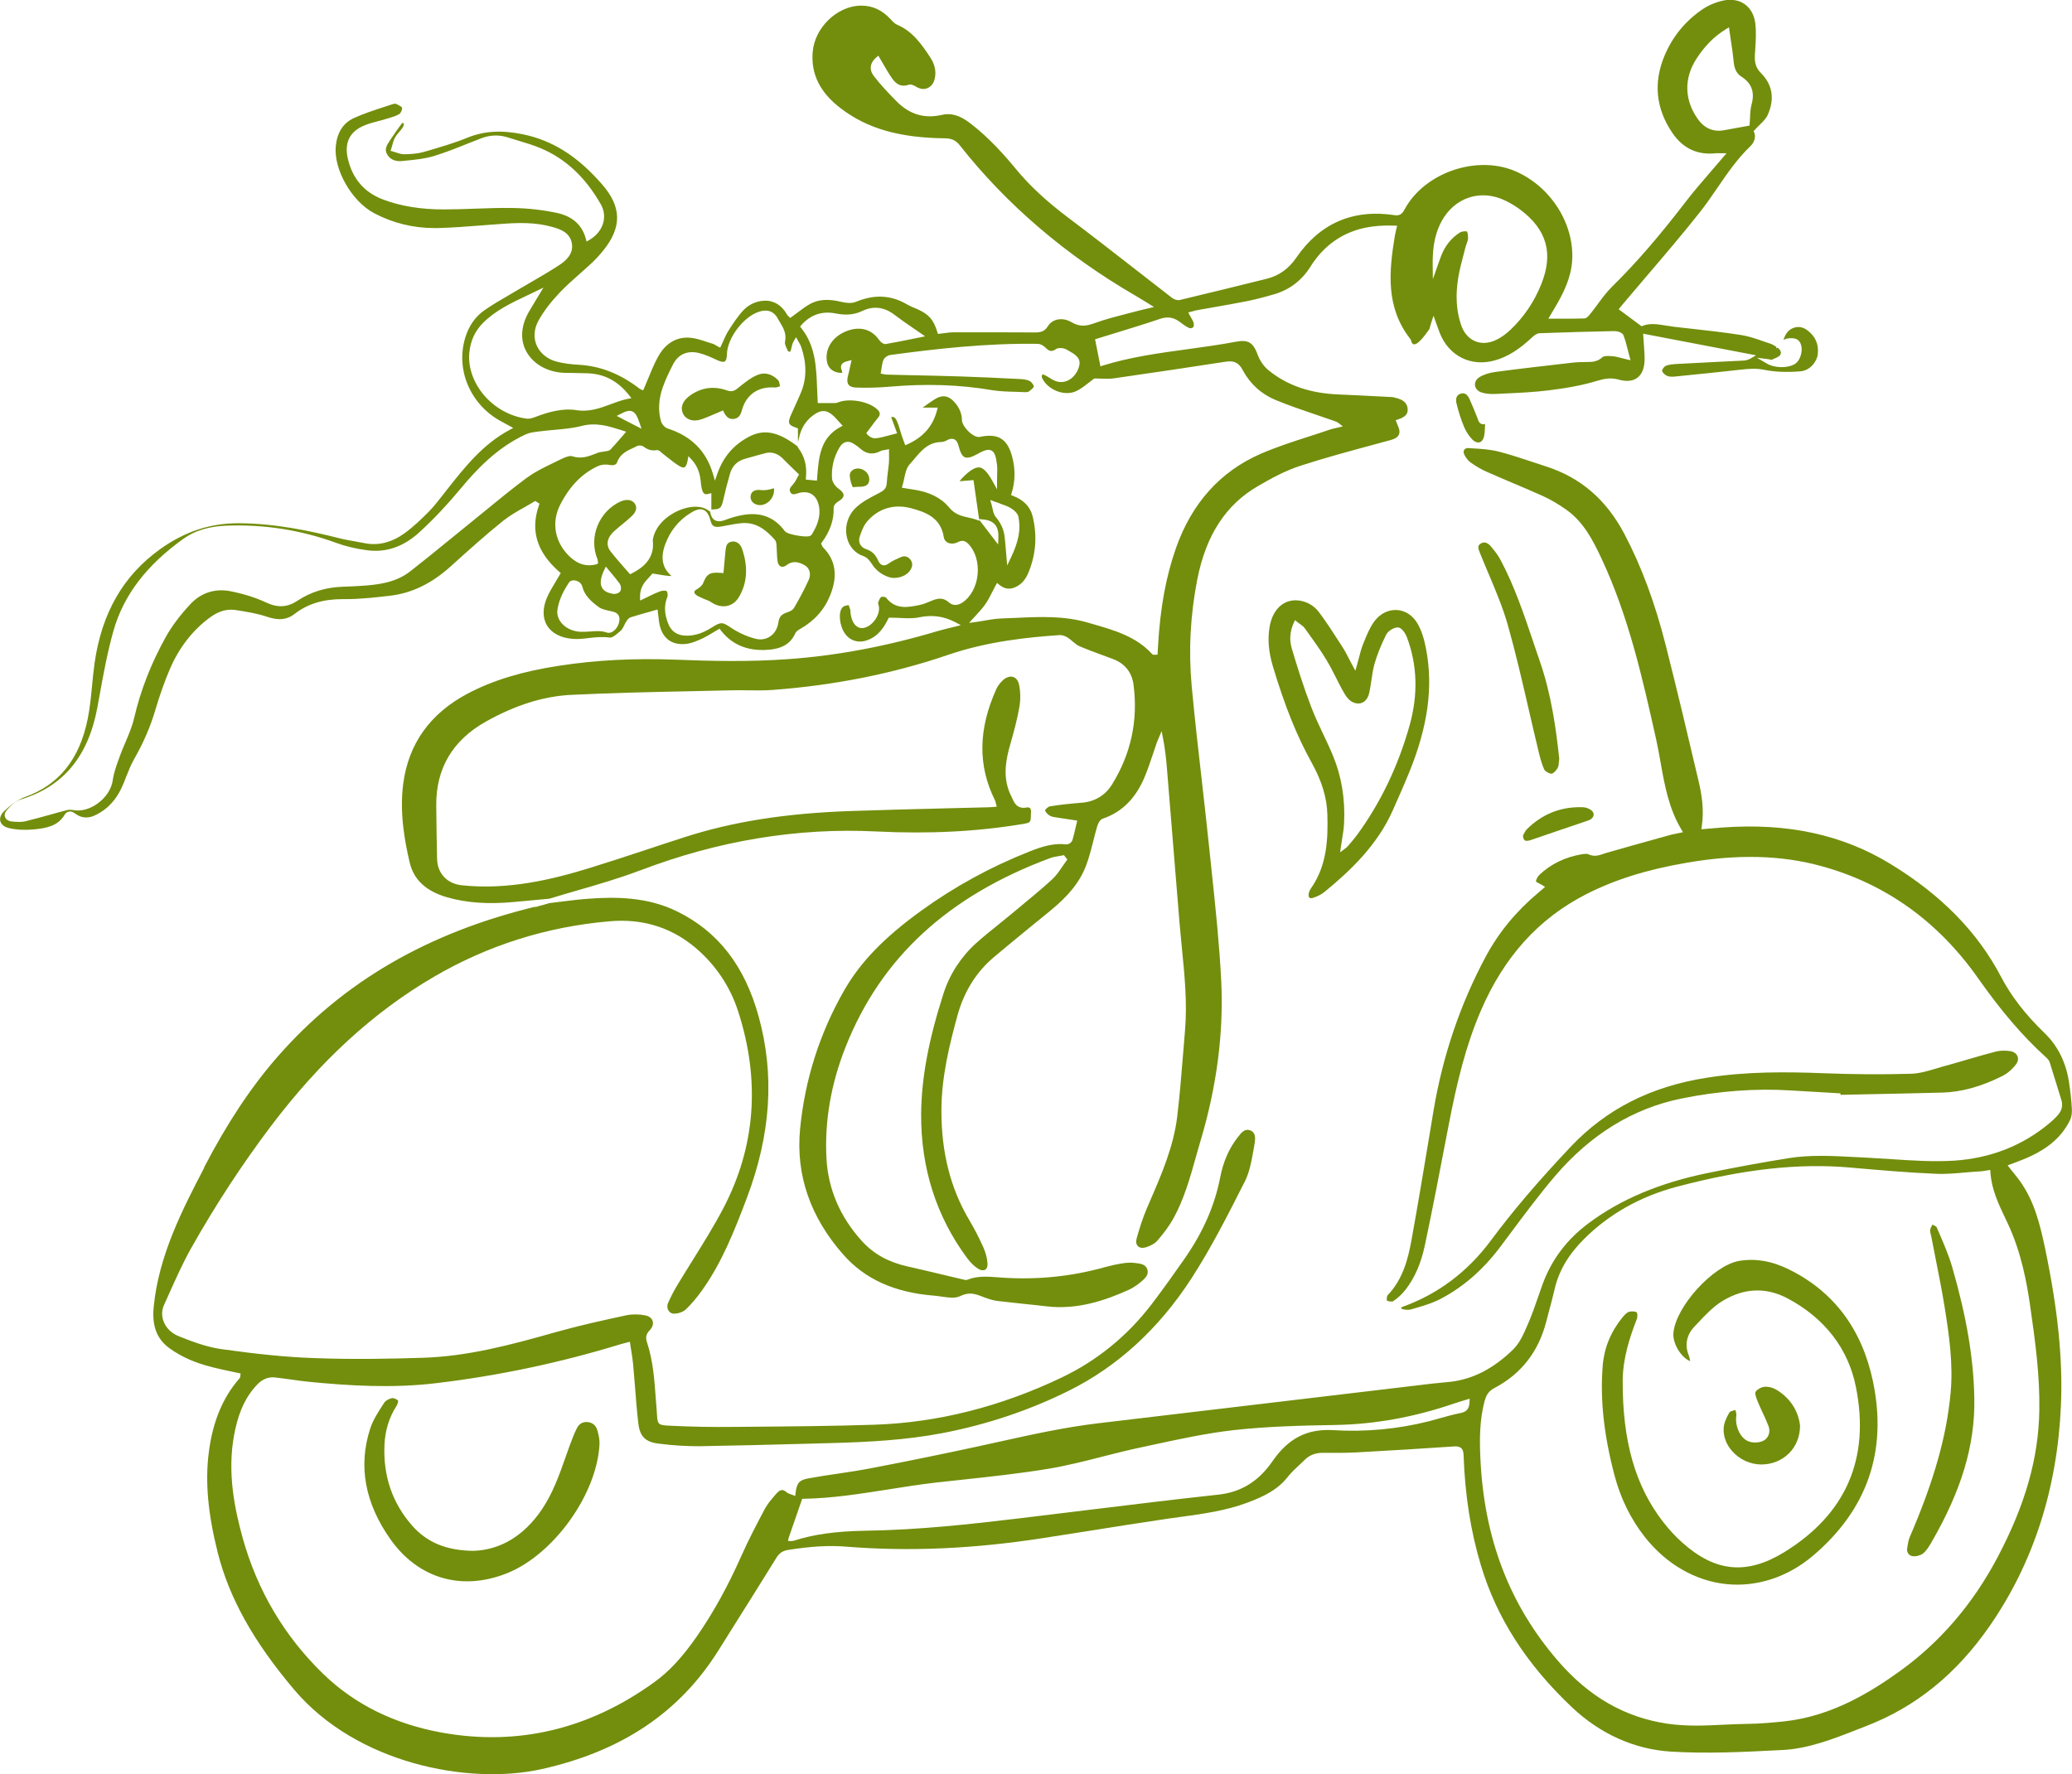 <?xml version="1.0" encoding="UTF-8"?>
<svg id="b" data-name="Layer 2" xmlns="http://www.w3.org/2000/svg" width="447.945" height="383.675" viewBox="0 0 44.794 38.368">
  <g id="c" data-name="Layer 1">
    <g>
      <path d="m13.837,18.824c1.688-.646,3.403-.928,5.102-.844,1.146.057,2.187.004,3.183-.163.159-.026.159-.041.164-.175,0-.023.001-.05.003-.079.002-.042-.006-.073-.023-.088-.02-.019-.055-.017-.08-.012-.129.025-.224-.029-.28-.152l-.029-.062c-.027-.056-.055-.113-.075-.174-.109-.323-.062-.632.043-.995.069-.241.147-.521.194-.799.027-.16.023-.331-.01-.481-.019-.084-.064-.142-.128-.161-.066-.02-.149.005-.221.072-.063.06-.111.124-.139.186-.394.872-.404,1.66-.031,2.409.009.019.013.036.017.055l.022.084-.106.008c-.022.002-.043.004-.063.004-.334.01-.668.018-1.002.025-.658.017-1.338.033-2.006.057-1.4.05-2.539.23-3.585.569-.26.083-.519.169-.777.255-.406.134-.826.272-1.242.401-.807.25-1.771.488-2.787.38-.315-.034-.524-.256-.532-.566-.008-.324-.012-.649-.016-.974l-.002-.179c-.009-.805.353-1.418,1.077-1.823.641-.358,1.246-.547,1.847-.576.836-.041,1.688-.06,2.511-.077.311-.007.623-.014.934-.021.119-.003.238-.002.357,0,.178.002.362.005.541-.008,1.334-.098,2.612-.353,3.796-.758.854-.293,1.739-.383,2.415-.428.005,0,.01,0,.014,0,.069,0,.137.039.164.057.037.024.071.053.105.082.048.041.093.079.144.101.158.068.324.129.484.188.083.03.166.061.248.092.251.096.403.287.438.554.101.774-.057,1.501-.468,2.16-.146.234-.372.369-.653.391-.208.017-.452.039-.691.079-.034.007-.095.063-.101.085.006.033.058.094.11.12.047.023.105.031.167.039.026.003.053.007.078.012.06.01.12.019.184.028l.157.024-.036.151c-.022.097-.043.186-.069.273-.015.047-.077.09-.125.09h-.008c-.264-.031-.509.04-.795.154-.834.329-1.625.762-2.35,1.287-.794.575-1.304,1.104-1.654,1.713-.531.927-.853,1.936-.955,3-.096.995.221,1.911.94,2.724.466.525,1.104.813,1.951.88.052.004.106.012.161.02.149.021.303.044.407-.009.08-.039.151-.055.216-.055.097,0,.181.033.264.065.022.009.044.017.067.025.103.038.192.062.274.071.178.021.357.04.536.059.166.017.333.034.498.054.696.087,1.32-.144,1.786-.353.088-.04.179-.099.27-.175.096-.081.173-.157.137-.269-.035-.106-.129-.124-.27-.14-.084-.009-.18-.007-.281.011-.12.019-.247.047-.377.083-.706.198-1.44.273-2.189.225-.036-.002-.071-.005-.107-.008-.221-.016-.45-.035-.662.051-.029.013-.058.005-.079,0l-.377-.089c-.286-.068-.571-.137-.858-.201-.402-.091-.719-.269-.968-.542-.475-.523-.733-1.126-.769-1.791-.043-.8.097-1.612.416-2.416.764-1.923,2.211-3.258,4.426-4.08.059-.021.12-.031.178-.04.028-.005.056-.009.083-.015l.03-.007.075.095-.023.031c-.031.041-.061.084-.09.128-.064.095-.131.193-.217.272-.221.201-.455.396-.681.582l-.208.173c-.092.077-.186.152-.279.227-.156.125-.317.255-.468.39-.329.295-.575.671-.709,1.087-.326,1.009-.48,1.839-.486,2.613-.007,1.167.327,2.216.994,3.116.077.104.162.185.246.235.053.033.107.036.143.018.037-.022.055-.071.052-.135-.007-.109-.038-.232-.088-.345-.095-.213-.199-.413-.307-.595-.404-.683-.601-1.452-.602-2.354-.002-.739.179-1.458.348-2.073.142-.516.407-.939.787-1.259.421-.354.849-.702,1.216-1.001.402-.327.641-.627.773-.97.067-.175.115-.363.161-.545.026-.104.053-.21.083-.313.007-.023.044-.14.123-.166.417-.143.715-.443.91-.918.066-.161.122-.33.177-.493.026-.078.052-.156.079-.233.01-.028.022-.056.034-.083l.07-.166.031.16c.046.232.068.459.084.65l.1,1.23c.058.707.115,1.413.173,2.119.015.178.033.354.05.532.058.584.119,1.188.067,1.79-.013.155-.025.311-.038.465-.037.459-.075.934-.131,1.398-.08.648-.34,1.248-.591,1.827l-.061.142c-.095.22-.167.456-.224.658-.02.069-.01.131.027.167.037.038.1.046.17.026.109-.033.201-.086.25-.144.156-.179.273-.343.359-.502.222-.409.35-.863.473-1.302.034-.12.067-.24.103-.359.35-1.172.5-2.329.447-3.441-.038-.778-.121-1.569-.202-2.335l-.05-.477c-.052-.504-.109-1.008-.166-1.512-.077-.673-.156-1.368-.22-2.053-.072-.771-.031-1.554.121-2.325.188-.951.616-1.609,1.307-2.01.286-.167.596-.336.919-.441.535-.173,1.086-.322,1.619-.466l.342-.093c.088-.024.146-.062.17-.114.022-.047.017-.108-.017-.183-.007-.016-.013-.031-.02-.049l-.032-.081.051-.017c.161-.053.221-.121.207-.237-.014-.117-.09-.188-.249-.227-.03-.009-.06-.017-.087-.019l-.291-.015c-.291-.015-.581-.03-.872-.042-.611-.025-1.103-.195-1.504-.52-.103-.083-.191-.208-.237-.336-.098-.268-.205-.331-.46-.286-.35.066-.708.116-1.054.163-.608.083-1.238.169-1.834.354l-.053.017-.116-.584.042-.014c.135-.042.271-.084.406-.125.315-.097.642-.196.958-.304.167-.057.304-.031.447.082.065.05.125.094.188.118.019.011.068-.004.082-.019.01-.011.018-.057.008-.092-.009-.035-.029-.069-.052-.109-.012-.02-.023-.04-.035-.062l-.029-.056.105-.028c.026-.008.049-.015.073-.019.126-.023.251-.045.377-.067.234-.041.469-.082.702-.128.18-.036.373-.085.608-.154.329-.098.591-.298.779-.598.221-.353.516-.604.876-.747.238-.094.499-.139.815-.139.039,0,.079,0,.119.002l.061.002-.027.116c-.008.033-.015.062-.02.091-.13.787-.203,1.551.326,2.234.006.007.017.021.022.04.012.047.031.077.054.084.021.004.061-.006.098-.037.081-.067.148-.159.212-.247l.02-.025c.014-.02.022-.051.033-.091.006-.024.014-.051.024-.081l.045-.138.078.218c.021.059.038.106.056.153.197.501.676.742,1.194.595.272-.077.521-.232.808-.502.038-.037.097-.082.158-.085.556-.021,1.099-.036,1.615-.046h.003c.058,0,.17.025.195.091.038.098.063.198.093.314.012.046.024.094.038.145l.021.08-.081-.019c-.046-.011-.087-.021-.125-.031-.072-.019-.129-.033-.185-.037-.07-.005-.18-.012-.214.02-.114.105-.234.105-.34.105-.128,0-.234.005-.331.017l-.017.002c-.535.061-1.087.124-1.628.196-.136.018-.259.059-.347.114-.066.043-.102.107-.094.175.008.068.059.126.136.153.083.028.188.04.312.034l.184-.009c.317-.015.645-.029.963-.069.425-.052.758-.118,1.05-.207.141-.042.281-.074.458-.026.168.048.309.035.406-.038.099-.073.153-.206.157-.384.002-.105-.006-.21-.015-.332-.004-.055-.008-.113-.012-.175l-.004-.064.063.013,2.378.455-.114.067c-.05.03-.105.046-.167.048-.177.01-.354.019-.532.026-.295.015-.59.029-.885.046-.084.005-.18.01-.256.043-.036.016-.079.079-.077.106,0,.024.046.077.096.104.036.019.095.027.165.021.508-.05.979-.099,1.437-.15.182-.02.335-.033.51.003.224.046.478.057.779.033.208-.016.358-.203.378-.368.026-.213-.049-.388-.225-.52-.104-.079-.221-.093-.333-.037-.096.047-.144.13-.185.246.038-.018.07-.031.107-.034.106-.013.181.007.222.048.052.052.075.14.063.24-.014.115-.069.219-.142.265-.158.096-.438.093-.613-.011l-.21-.123.242.03c.014.002.028.005.042.008.012.004.031.007.035.006.014-.007.031-.014.048-.021.055-.023.117-.049.138-.084.042-.068-.022-.13-.057-.157l-.035.015.01-.032c-.045-.029-.093-.058-.143-.073-.056-.019-.112-.037-.168-.057-.149-.051-.302-.104-.456-.127-.375-.058-.758-.101-1.129-.142l-.305-.034c-.059-.007-.118-.017-.176-.026-.184-.03-.358-.06-.513.003l-.026.01-.146-.108c-.105-.078-.205-.152-.308-.229l-.041-.03.031-.04c.008-.012.035-.043.061-.074.168-.199.337-.398.507-.597.387-.453.787-.921,1.162-1.396.131-.167.254-.346.373-.52.213-.31.432-.631.713-.9.103-.098.115-.222.083-.296l-.013-.029.021-.023c.039-.043.078-.082.115-.119.073-.072.136-.135.168-.207.155-.345.105-.657-.144-.905-.137-.137-.14-.28-.131-.416l.004-.065c.013-.198.027-.402.003-.597-.021-.176-.101-.322-.225-.411-.123-.089-.286-.118-.458-.083-.168.034-.338.106-.479.205-.359.25-.627.581-.797.982-.248.588-.191,1.153.168,1.679.23.336.547.484.945.437.022-.002.044,0,.069,0h.156s-.119.139-.119.139c-.02.022-.036.041-.053.062-.074.088-.149.175-.224.261-.161.187-.327.379-.479.577-.58.757-1.087,1.343-1.596,1.843-.118.115-.22.254-.319.388-.052.07-.104.141-.159.209-.035.043-.074.092-.127.094-.174.006-.344.006-.527.005h-.25s.145-.244.145-.244c.178-.301.346-.632.37-1.012.051-.802-.474-1.618-1.248-1.941-.828-.342-1.936.039-2.368.822l-.007.013c-.035.064-.082.144-.208.125-.905-.139-1.623.172-2.137.924-.162.235-.369.383-.634.45-.549.138-1.147.283-1.883.46-.056.011-.123-.015-.163-.045-.263-.203-.525-.407-.787-.612-.477-.371-.969-.755-1.46-1.124-.47-.354-.825-.684-1.119-1.038-.248-.302-.586-.688-1.003-1.006-.219-.169-.413-.227-.612-.178-.378.086-.697-.011-.978-.295-.157-.159-.336-.345-.49-.545-.105-.136-.086-.286.052-.403l.045-.038.03.051c.028.047.056.094.083.142.062.107.126.218.199.318.094.127.203.164.338.12.051-.022.119.011.164.038.083.052.172.067.247.033.075-.029.129-.096.154-.187.054-.196-.019-.364-.088-.471-.176-.266-.376-.568-.717-.711-.054-.023-.096-.069-.133-.109l-.02-.021c-.18-.191-.384-.285-.625-.285h-.023c-.506.013-.986.48-1.028,1.002-.04.479.159.878.607,1.219.572.437,1.267.637,2.252.648.146.002.236.044.32.15,1.01,1.282,2.288,2.376,3.797,3.252.06.034.119.071.187.112l.216.134-.203.048c-.038.009-.067.016-.096.023-.092.025-.184.049-.275.071-.231.06-.469.12-.694.201-.173.063-.321.101-.515-.014-.191-.113-.411-.076-.511.086-.075.121-.168.135-.272.135h-.014c-.529-.003-1.107-.004-1.771-.002-.062,0-.125.01-.188.018-.031.004-.062.009-.092.012l-.041.004-.012-.039c-.082-.268-.176-.377-.421-.492-.025-.011-.051-.021-.077-.032-.052-.022-.106-.045-.157-.075-.344-.202-.704-.223-1.102-.057-.1.042-.225.024-.313.003-.286-.069-.494-.057-.676.041-.095.052-.182.117-.274.187-.042.031-.084.063-.128.095l-.034.024-.03-.03c-.013-.012-.031-.029-.043-.051-.12-.213-.287-.275-.406-.29-.19-.018-.391.055-.529.201-.125.132-.227.291-.325.444-.042.064-.074.137-.108.213-.016.036-.032.073-.05.109l-.022.047-.046-.024c-.017-.009-.031-.018-.045-.026-.024-.015-.045-.027-.065-.033-.046-.014-.092-.028-.138-.044-.114-.038-.233-.078-.349-.088-.378-.034-.592.21-.705.419-.08.147-.143.301-.209.463-.029.07-.058.141-.088.21l-.02.045-.045-.018c-.01-.004-.024-.011-.037-.021-.417-.32-.846-.488-1.31-.514-.168-.009-.317-.028-.453-.061-.211-.049-.377-.177-.455-.352-.075-.168-.062-.36.036-.54.108-.196.261-.397.452-.6.137-.145.288-.278.434-.408.087-.077.175-.154.26-.234.093-.087.181-.183.262-.284.398-.498.39-.935-.027-1.416-.53-.612-1.076-.958-1.719-1.089-.471-.096-.841-.071-1.204.076-.286.117-.587.204-.879.289l-.06.017c-.145.041-.298.048-.416.05h-.007c-.06,0-.118-.02-.174-.038-.023-.008-.046-.016-.069-.022l-.05-.014.016-.05c.007-.022.014-.046.02-.069.015-.056.03-.113.06-.166.027-.049.062-.091.097-.131.026-.031.052-.062.074-.096.012-.019.017-.046.022-.076,0-.002,0-.005-.003-.005-.009-.003-.022-.008-.032-.011-.093.12-.178.244-.257.362-.085.127-.131.209-.075.311.083.153.237.159.323.152l.067-.007c.21-.021.427-.041.626-.102.249-.076.497-.175.736-.271.096-.037.191-.075.286-.112.192-.074.388-.081.583-.017.078.026.157.05.236.073.153.046.312.093.461.156.542.228.969.625,1.306,1.216.155.272.049.598-.251.772l-.057.033-.017-.063c-.098-.37-.389-.506-.616-.555-.306-.065-.63-.103-.963-.108-.273-.005-.557.005-.829.015-.216.008-.44.016-.661.016-.5,0-.931-.07-1.315-.215-.402-.151-.658-.447-.76-.879-.083-.355.044-.602.379-.731.089-.035.183-.06.274-.084.054-.014.107-.027.16-.044l.066-.02c.086-.025.167-.049.235-.091.032-.021.064-.096.058-.135-.005-.016-.046-.043-.122-.08-.017-.011-.055-.007-.086.004-.073.024-.146.049-.22.072-.206.067-.419.138-.617.229-.227.105-.358.308-.388.602-.051.504.343,1.196.828,1.453.405.214.844.322,1.306.322.021,0,.043,0,.065,0,.319-.008.643-.033.957-.058.139-.011.277-.021.416-.031.356-.027.736-.041,1.106.064.149.042.374.106.423.343.049.238-.127.387-.264.479-.193.127-.396.245-.592.359-.088.051-.176.103-.264.154-.071.042-.142.084-.214.126-.184.106-.374.217-.55.339-.199.138-.34.337-.418.594-.217.705.121,1.474.805,1.827.026.013.053.027.085.046l.147.08-.081.044c-.58.312-.969.807-1.346,1.284l-.11.141c-.091.116-.184.236-.29.343-.151.152-.33.327-.53.471-.275.196-.565.269-.862.208-.063-.013-.126-.023-.189-.035-.111-.02-.225-.039-.336-.067-.635-.16-1.392-.324-2.188-.328h-.018c-.606,0-1.155.183-1.679.557-.799.571-1.264,1.376-1.421,2.46-.023.163-.039.329-.055.491-.023.238-.046.485-.095.725-.177.876-.625,1.43-1.366,1.691-.161.058-.308.181-.431.293-.077.07-.11.152-.092.225.018.071.084.125.183.149.155.039.341.048.539.03.268-.026.52-.069.667-.315.023-.039.054-.062.09-.069.061-.014.114.021.15.049.152.11.303.082.404.036.285-.128.491-.354.629-.691.018-.045.036-.089.053-.134.052-.133.106-.271.178-.397.202-.354.351-.699.457-1.057.1-.337.202-.624.311-.879.199-.467.49-.844.865-1.122.189-.14.366-.191.549-.167.233.036.475.073.706.152.239.078.417.061.577-.063.285-.221.617-.323,1.043-.323.022,0,.042,0,.063,0,.332,0,.667-.039.965-.074.472-.056.902-.266,1.315-.641.393-.355.749-.675,1.127-.979.142-.113.303-.204.459-.292.07-.04.14-.079.208-.121l.026-.016.093.059-.013.037c-.189.543-.044,1.013.441,1.436l.031.027-.02.035c-.033.058-.066.113-.099.167-.068.113-.132.22-.18.332-.096.226-.095.438.002.6.1.165.295.268.55.289.115.011.234-.003.357-.018.147-.017.298-.032.454-.009.002,0,.004,0,.007,0,.056,0,.154-.086.214-.139l.015-.013c.029-.025.049-.067.071-.111.013-.027.026-.055.042-.08.026-.041.055-.082.099-.096.129-.041.26-.078.393-.115l.188-.054.015.124c.005.045.011.095.018.146.025.176.097.311.208.392.107.078.252.103.416.077.112-.02.222-.071.329-.12.07-.034.138-.075.209-.118.036-.021.071-.044.108-.064l.038-.022.026.035c.217.282.518.426.894.426.018,0,.035,0,.053,0,.356-.012.555-.12.664-.361.021-.046.069-.073.107-.095.312-.178.528-.424.651-.737.165-.417.113-.754-.159-1.027-.013-.015-.019-.029-.024-.042l-.019-.041.018-.023c.181-.247.264-.492.255-.751-.002-.071.093-.131.104-.138.05-.029.11-.076.111-.131,0-.042-.036-.092-.105-.139-.065-.044-.138-.137-.145-.221-.017-.239.038-.466.162-.675.038-.064.085-.104.141-.116.054-.015.116.003.178.046l.023.015c.033.021.067.044.097.073.141.129.284.146.447.062.025-.014.051-.018.081-.022.013-.002.027-.005.043-.008l.06-.013v.062c0,.027,0,.053.001.078,0,.055.002.106-.003.159-.005.061-.013.12-.021.181-.01.082-.021.167-.025.249-.006.126-.07.169-.153.213l-.035.019c-.172.088-.35.18-.483.308-.17.163-.244.406-.192.636.044.199.176.349.36.41.08.026.142.11.182.171.085.133.202.224.354.278.17.061.392-.011.478-.151.053-.086.051-.161-.005-.229-.055-.066-.125-.084-.208-.045l-.03.013c-.073.032-.147.065-.209.11-.041.029-.094.064-.15.047-.041-.011-.073-.045-.098-.104-.053-.124-.136-.203-.256-.241-.121-.04-.179-.148-.142-.265.037-.114.083-.244.166-.339.241-.277.573-.376.93-.286.33.086.657.204.723.629.011.068.053.103.087.12.062.029.143.026.211-.009.093-.049.159-.038.229.032.154.155.23.405.204.668-.026.26-.149.485-.329.605-.135.088-.235.046-.294-.006-.103-.092-.211-.103-.365-.036-.089.038-.18.077-.275.096-.248.05-.517.102-.717-.164-.014-.014-.081-.021-.1-.013-.017.009-.042.038-.071.126-.002.007.004.028.008.044.005.019.011.039.012.061.007.103-.042.224-.127.316-.072.079-.16.126-.24.127h-.003c-.143,0-.245-.159-.25-.39v-.005s0,0,0,0c-.006-.016-.011-.031-.017-.047s-.013-.039-.02-.055c-.062.007-.113.025-.133.049-.096.109-.067.398.057.572.102.145.28.204.456.146.176-.055.315-.178.425-.374.015-.027.029-.055.039-.073l.025-.048h.03c.072,0,.142.003.21.006.146.007.284.014.411-.013.289-.06.539-.025.792.108l.114.061-.125.032c-.045.011-.089.021-.131.032-.083.021-.163.04-.242.063-1.097.328-2.181.533-3.225.607-.841.062-1.676.043-2.451.012-.896-.033-1.713.009-2.5.13-.81.123-1.443.316-1.992.606-.811.43-1.278,1.087-1.39,1.952-.081.627.032,1.236.14,1.696.087.376.353.623.812.756.416.119.886.152,1.433.101.127-.012.254-.023.381-.035.129-.012.259-.023.388-.036l.02-.005c.194-.06.389-.116.585-.173.451-.13.917-.265,1.36-.434ZM37.279,2.815c-.042.008-.082.012-.12.012-.179,0-.327-.08-.444-.239-.299-.408-.316-.884-.047-1.306.183-.286.388-.493.646-.652l.065-.04.01.076c.011.075.021.147.032.217.024.158.046.308.06.457.014.155.066.253.167.318.22.14.292.335.22.597-.025.092-.03.192-.034.29-.002.045-.004.09-.008.133l-.003.038-.182.033c-.118.021-.241.044-.363.066Zm-6.116,1.973c.285-.524.856-.709,1.388-.446.112.055.216.117.308.186.585.436.731.953.458,1.627-.151.374-.374.703-.663.977-.096.092-.196.163-.295.212-.096.048-.191.072-.282.072-.064,0-.126-.013-.185-.037-.143-.059-.249-.184-.308-.36-.101-.302-.12-.633-.059-1.011.027-.164.069-.327.111-.484.015-.059.031-.117.045-.175.007-.027.016-.054.026-.08.015-.039.028-.077.03-.111.003-.076-.011-.139-.022-.15-.032-.015-.116-.005-.159.023-.18.116-.313.282-.397.494-.022.056-.042.113-.062.171l-.12.34-.004-.278c-.004-.298.015-.646.19-.968Zm-17.334,4.366l.04.118-.204-.105c-.087-.044-.165-.085-.247-.128l-.086-.045.086-.044c.107-.055.182-.083.249-.054.072.029.111.109.162.258Zm-3.681-1.542c.025-.244.121-.452.284-.619.275-.279.617-.44.979-.611.062-.029.124-.059.186-.089l.151-.073-.167.276c-.055.091-.104.172-.151.253-.173.305-.189.611-.045.864.154.271.472.443.83.45l.159.002c.106.002.213.003.319.007.366.01.663.165.906.474l.051.064-.08.016c-.128.025-.252.072-.372.117-.226.084-.459.169-.734.127-.3-.05-.616.043-.881.143-.055.021-.113.042-.171.042-.009,0-.019,0-.028-.002-.729-.095-1.306-.768-1.237-1.44Zm1.252,2.711c-.328.244-.649.507-.96.762-.133.109-.265.218-.399.325-.117.095-.234.189-.351.285-.267.218-.543.443-.82.659-.319.25-.707.293-1.077.316-.127.008-.254.014-.381.018-.364.011-.695.112-.982.303-.217.145-.427.156-.679.037-.222-.104-.482-.186-.774-.244-.329-.063-.634.034-.864.283-.227.244-.4.476-.529.707-.316.567-.546,1.155-.683,1.747-.042.185-.118.362-.191.534-.042.097-.084.197-.12.296l-.018.051c-.056.153-.113.312-.135.471-.026.188-.15.377-.333.507-.169.121-.364.171-.533.136-.042-.007-.081-.007-.114,0-.117.03-.235.062-.352.096-.182.05-.364.1-.548.146-.048.012-.097.016-.146.016-.051,0-.102-.005-.15-.009-.074-.006-.131-.041-.152-.093-.011-.028-.021-.085.037-.152.083-.095.183-.196.301-.232.92-.276,1.462-.93,1.659-1.997l.042-.232c.085-.47.173-.955.305-1.42.218-.767.714-1.418,1.516-1.991.241-.171.54-.264.914-.28.807-.033,1.613.089,2.388.373.19.07.412.124.657.157.414.059.798-.074,1.145-.394.304-.279.6-.594.882-.934.349-.42.789-.889,1.406-1.175.084-.039.177-.051.268-.062l.041-.005c.103-.014.207-.022.311-.032.199-.018.405-.036.597-.086.314-.08.583.006.841.088l.118.038-.12.139c-.074.086-.144.166-.217.244-.026.029-.066.034-.099.039l-.019.003c-.021.004-.042.007-.062.01-.034.004-.066.008-.094.019l-.042.017c-.154.06-.313.125-.51.061-.049-.018-.13.005-.244.061-.052.026-.105.052-.158.077-.197.095-.4.192-.573.32Zm1.853,3.332c-.031.02-.063.03-.095.03-.016,0-.032-.003-.048-.009-.114-.038-.228-.03-.349-.02-.071.005-.146.008-.22.006-.278-.018-.491-.202-.495-.431.019-.2.101-.404.252-.63.027-.04.077-.06.138-.048.062.011.132.055.151.127.048.191.177.316.355.447.066.048.166.068.254.087.089.018.21.043.194.205-.01.094-.065.188-.137.234Zm.151-.864h0c-.027.038-.085.053-.129.053-.01,0-.02,0-.027-.003-.122-.021-.199-.065-.236-.138-.046-.088-.03-.209.051-.38l.034-.071.123.148c.063.075.123.146.177.222.029.041.04.124.009.169Zm4.075-.243c-.096.215-.212.423-.313.598-.033.054-.101.081-.169.104-.103.035-.153.095-.168.202-.019.138-.084.249-.184.314-.061.04-.132.061-.207.061-.04,0-.08-.006-.121-.018-.178-.049-.353-.128-.505-.229-.184-.124-.22-.141-.412-.018-.194.125-.369.184-.547.184-.012,0-.023,0-.035,0-.182-.008-.306-.094-.37-.254-.088-.22-.094-.405-.021-.583.016-.038.001-.113-.015-.126-.018-.015-.085-.016-.143.005-.078.028-.154.064-.241.107-.039.019-.079.039-.122.059l-.069.033v-.077c-.006-.214.107-.333.189-.419.022-.023.042-.045.06-.066l.018-.023.029.004c.041.007.08.013.116.019.089.016.167.028.243.032.015.002.017-.002.022-.004l-.007-.007c-.189-.167-.231-.386-.129-.667.108-.299.296-.531.559-.691.114-.07.201-.092.269-.062.071.027.119.1.154.232.033.126.083.153.229.128.042-.008.084-.016.125-.023.109-.021.223-.043.336-.051.316-.021.53.169.7.36.032.036.035.089.038.131v.015c.004.041.006.084.007.126.003.074.005.144.019.212.01.048.035.083.07.096.037.014.078,0,.118-.029.139-.11.271-.065.38-.008.123.064.161.196.098.335Zm.089-1.015c-.012.02-.025.034-.039.045-.014.013-.051.039-.254.009-.079-.012-.267-.045-.308-.101-.231-.312-.539-.423-.942-.343-.121.024-.236.058-.341.099-.095.037-.168.039-.226.01-.054-.03-.088-.088-.104-.177v-.01s-.051-.034-.051-.034c-.148-.103-.393-.097-.641.013-.239.106-.509.33-.55.64.05.41-.236.605-.456.717l-.035.018-.026-.03c-.036-.042-.074-.085-.112-.128-.095-.108-.193-.22-.285-.339-.106-.137-.076-.297.082-.438.056-.05.113-.097.17-.144.065-.054.131-.107.193-.165.115-.105.14-.203.076-.29-.061-.083-.182-.096-.311-.037-.466.217-.687.776-.491,1.247.006.016.007.031.008.044l.006.044-.042.022c-.208.052-.39,0-.56-.156-.337-.312-.419-.751-.212-1.148.209-.402.478-.672.82-.826.067-.029.163-.038.252-.019.105.016.138-.022.153-.061.062-.177.208-.245.338-.305.03-.014.061-.027.09-.043.04-.021.105-.016.142.01h0c.092.072.179.092.275.079.044-.014.083.024.116.053.008.007.016.014.023.02.04.03.08.062.119.093.076.061.155.123.237.173.035.021.08.044.114.03.03-.014.054-.063.068-.142l.018-.099.068.073c.146.156.182.328.197.46l.004.039c.004.037.007.074.015.109.011.05.027.109.062.131.02.013.048.016.088.004l.062-.016v.353h.021c.166-.003.197-.029.236-.204.042-.188.091-.38.147-.572.046-.163.157-.273.319-.318l.105-.03c.118-.033.235-.067.354-.097.18-.04.307.059.385.143.06.062.123.122.194.191l.135.131-.02.034c-.006.01-.012.022-.019.036-.021.041-.049.097-.091.143-.065.072-.088.111-.059.166.028.053.062.062.16.028.114-.036.217-.032.299.016.081.048.135.136.159.255.049.251-.057.46-.141.596Zm.596-2.298c-.432.237-.463.646-.497,1.077l-.006.082-.241-.023.004-.05c.023-.248-.031-.455-.165-.631-.009-.012-.014-.024-.017-.038l-.069-.05c-.378-.272-.669-.32-.977-.16-.336.176-.562.438-.689.805l-.051.146-.044-.148c-.147-.495-.468-.815-.979-.979-.066-.021-.125-.098-.143-.155-.066-.228-.053-.475.038-.736.057-.16.129-.312.22-.492.113-.221.307-.306.551-.252.142.034.275.095.4.154.082.039.141.05.17.031.029-.018.044-.071.046-.154.005-.354.371-.831.712-.927.219-.062.328.046.382.144.015.027.031.055.047.081.075.123.153.251.115.43-.01.048.025.121.054.181l.011.023s.025.013.043.016c.006-.011.016-.029.021-.048.004-.015.007-.028.01-.042.01-.046.021-.098.055-.153l.045-.076.042.078c.007.013.015.025.022.038.019.031.037.062.049.1.12.361.117.683-.008.983-.04.095-.082.188-.125.282-.033.073-.066.146-.098.219-.035.08-.043.133-.028.167.016.035.064.064.152.093l.034.012v.294c.003-.011.006-.021.009-.032.005-.017.01-.034.013-.049.042-.21.146-.377.308-.496.177-.13.301-.122.46.033.028.029.055.059.083.091l.094.103-.056.031Zm2.924,1.998c-.046-.018-.096-.028-.149-.04-.139-.03-.295-.064-.424-.223-.17-.207-.434-.337-.781-.385-.05-.007-.1-.016-.152-.024l-.086-.015.017-.055c.014-.046.024-.096.035-.145.024-.114.048-.233.123-.312.036-.038.071-.08.105-.121.136-.162.289-.346.561-.354.044,0,.09-.014.124-.033.066-.039.12-.046.165-.028.061.026.086.096.102.161.033.13.075.205.13.229.058.022.143.003.263-.065.146-.082.237-.118.312-.081.074.037.099.135.12.303.009.07.007.14.004.22,0,.038-.002.079-.002.123v.193l-.094-.169c-.109-.197-.197-.291-.285-.304-.083-.007-.189.047-.339.194-.033.031-.062.066-.092.103l-.002.002c.083-.008.167-.015.256-.021l.047-.004.12.842.107.012c.224.025.323.153.311.4l-.006.138-.41-.535.003.023-.079-.03Zm.535-.341c.082.028.153.053.218.089.07.04.159.114.176.195.055.269.006.533-.164.887l-.079.165-.03-.348c-.008-.099-.015-.185-.025-.271-.018-.157-.081-.297-.19-.427-.042-.049-.057-.114-.072-.185-.006-.028-.013-.059-.021-.088l-.029-.097.095.035c.044.017.084.03.122.043Zm-.588,2.486c.025-.03.053-.061.082-.091.065-.072.134-.146.19-.229s.103-.173.151-.27c.021-.042.043-.085.067-.128l.029-.054.047.038c.107.088.214.108.328.062.134-.053.231-.153.297-.307.169-.395.202-.81.098-1.234-.05-.205-.193-.354-.424-.442l-.043-.017.014-.045c.078-.257.082-.513.012-.779-.102-.393-.306-.518-.7-.434-.045.01-.105-.009-.174-.058-.049-.035-.098-.083-.14-.139-.031-.042-.072-.104-.073-.168-.003-.146-.059-.275-.17-.396-.126-.136-.259-.153-.416-.054-.08.051-.159.106-.235.161-.009.007-.019.014-.028.021h.326l-.017.062c-.088.338-.296.577-.637.73l-.049.021-.04-.108c-.011-.03-.022-.061-.033-.091-.012-.037-.023-.074-.034-.111-.023-.081-.046-.156-.08-.228-.019-.039-.044-.065-.071-.072-.014-.003-.03-.003-.046.004l.129.349-.055.014c-.042.01-.082.021-.122.031-.099.027-.191.053-.288.062-.005,0-.011,0-.016,0-.078,0-.151-.064-.164-.083l-.021-.03.088-.117c.053-.071.106-.143.163-.212.056-.067.053-.117-.01-.178-.182-.178-.612-.255-.855-.155-.034.016-.072.013-.104.014h-.021c-.058,0-.117,0-.175,0h-.136l-.002-.047c-.005-.087-.008-.174-.012-.261-.018-.476-.034-.925-.343-1.315l-.026-.033.028-.031c.201-.226.452-.311.749-.25.221.043.396.026.567-.054.243-.118.482-.088.71.091.114.088.234.17.361.257.063.043.127.087.193.133l.095.067-.267.054c-.202.041-.393.08-.589.113-.043,0-.093-.027-.147-.101-.168-.234-.434-.294-.729-.165-.289.126-.444.393-.386.662.027.126.126.209.266.225.051.006.062-.005.062-.005,0-.002.001-.016-.01-.043-.014-.032-.03-.081-.007-.125.025-.05.083-.067.14-.082l.078-.019-.036.16c-.013.063-.025.12-.041.177-.016.06-.027.143.012.194.028.038.081.059.157.062.224.009.468.003.723-.018.793-.069,1.519-.046,2.227.075.163.026.334.031.5.035.065.002.13.004.194.007.019,0,.073.002.09-.009.035-.026.112-.084.114-.113,0-.028-.045-.094-.09-.118-.063-.033-.148-.04-.224-.044-.511-.026-.9-.043-1.263-.055-.342-.011-.685-.019-1.027-.026-.196-.004-.392-.009-.587-.014-.017,0-.032-.004-.052-.008l-.069-.015.009-.048c.004-.023.008-.047.011-.07.008-.057.017-.116.039-.172.022-.057.095-.104.148-.111,1.005-.136,2.087-.258,3.188-.241.063,0,.131.042.17.082.081.084.138.092.221.034.044-.031.113-.029.164-.019.045.01.083.032.121.055l.02.012c.181.1.262.192.175.394-.093.211-.292.314-.479.248-.052-.019-.098-.048-.143-.076-.027-.017-.055-.034-.083-.048-.021-.011-.043-.018-.066-.024-.006.024-.015.056-.01.067.055.13.18.242.333.3.146.054.298.053.417-.006.096-.047.183-.114.266-.18.036-.028.071-.057.105-.081l.013-.009h.016c.046,0,.091.002.136.003.094.004.183.007.27-.006.829-.118,1.649-.242,2.419-.36.155-.022.271-.003.369.183.157.295.403.519.712.646.284.117.582.219.869.316.115.039.229.078.343.118l.029.01c.04.013.084.026.13.063l.08.063-.153.036c-.042.01-.084.019-.124.032-.152.053-.304.102-.457.151-.345.111-.702.227-1.037.372-.875.381-1.494,1.067-1.836,2.041-.218.619-.341,1.294-.388,2.122l-.01.181-.058.004s-.011,0-.018,0c-.015,0-.034-.004-.048-.023-.347-.375-.809-.508-1.298-.648l-.086-.025c-.51-.149-1.029-.127-1.532-.103-.102.004-.204.009-.306.012-.143.004-.284.028-.42.052-.062.01-.121.021-.177.028l-.131.018.087-.1Z" fill="#728e0c" stroke-width="0"/>
      <path d="m4.414,25.252c-.462.889-.986,1.896-1.092,3.013-.04.413.071.698.349.896.255.183.554.314.916.404.129.033.258.061.388.088.061.013.121.025.182.039l.045.01-.007.046c-.001.025-.003.046-.02.062-.362.414-.58.941-.663,1.61-.079.629-.017,1.313.195,2.156.248.981.772,1.923,1.653,2.964,1.345,1.591,3.761,2.071,5.354,1.716,1.728-.387,2.976-1.225,3.815-2.562l.24-.383c.339-.539.678-1.078,1.013-1.62.064-.104.137-.154.25-.173.487-.078.893-.104,1.271-.071,1.349.107,2.734.048,4.237-.185.329-.051.657-.103.986-.154.56-.089,1.139-.182,1.71-.265.091-.013.182-.025.273-.038.487-.066.991-.135,1.462-.312.365-.136.652-.281.865-.551.078-.099.171-.186.262-.27.037-.034.074-.068.109-.104.104-.102.231-.151.387-.151h.005c.225.002.488.004.742-.01.75-.041,1.434-.083,2.09-.128.05-.004.114-.003.158.036.045.04.051.104.053.166.031.863.154,1.639.374,2.369.341,1.136.984,2.139,1.967,3.068.609.576,1.344.907,2.124.959.773.049,1.568.011,2.336-.029l.087-.004c.562-.028,1.095-.236,1.61-.438l.192-.075c1.081-.415,1.958-1.124,2.681-2.166.947-1.365,1.466-2.974,1.543-4.78.042-.994-.067-2.072-.344-3.394-.108-.513-.23-1.01-.538-1.444-.045-.063-.093-.123-.144-.186-.028-.034-.056-.07-.085-.106l-.042-.055.064-.023c.084-.031.158-.059.23-.087.538-.211.863-.479,1.054-.865.031-.062.046-.15.041-.242-.009-.179-.03-.368-.062-.582-.065-.429-.242-.784-.525-1.058-.415-.4-.724-.8-.944-1.22-.51-.971-1.292-1.77-2.392-2.441-1.038-.633-2.221-.889-3.62-.788-.091.007-.181.015-.273.022l-.195.017.01-.062c.055-.367-.004-.704-.07-.984-.233-.992-.463-1.963-.707-2.924-.233-.922-.525-1.71-.893-2.41-.392-.747-.949-1.228-1.702-1.468-.101-.032-.201-.065-.3-.099-.234-.078-.475-.158-.716-.22-.179-.046-.372-.059-.559-.07l-.098-.007c-.045,0-.072.011-.09.037s-.019.063,0,.102c.032.07.084.135.139.174.114.082.233.15.355.204.176.078.354.153.531.229.22.093.448.189.669.289.165.075.335.174.505.293.374.263.575.649.766,1.056.59,1.259.891,2.604,1.181,3.904.038.168.068.341.098.508.087.491.178.998.449,1.451l.036.06-.069.015c-.023.005-.045.009-.066.013-.04.008-.077.015-.113.024l-.274.076c-.371.103-.755.209-1.13.318-.021.007-.042.014-.063.021-.096.033-.207.072-.333.009-.03-.015-.091-.005-.136,0-.365.062-.674.212-.92.446-.043.041-.077.11-.073.149.005.005.047.026.072.039.023.012.047.024.067.037l.056.036-.078.068c-.022.02-.048.043-.075.064-.473.396-.854.859-1.132,1.38-.549,1.024-.928,2.143-1.126,3.324l-.083.502c-.126.759-.257,1.543-.396,2.312-.075.412-.189.841-.516,1.183-.014.017-.022.093-.012.114.03.019.112.026.133.013.101-.067.195-.155.273-.256.194-.25.33-.562.413-.952.168-.794.324-1.604.474-2.39l.036-.187c.182-.945.371-1.731.699-2.495.504-1.17,1.248-1.993,2.275-2.52.622-.317,1.314-.535,2.18-.683,1.091-.188,2.038-.165,2.897.07,1.39.378,2.534,1.195,3.402,2.431.497.707.959,1.246,1.454,1.696.041.038.077.072.092.119.047.146.092.295.137.442.038.124.076.248.115.372.038.119.011.231-.08.333-.05.057-.108.113-.178.17-.578.485-1.272.758-2.063.81-.447.027-.902-.002-1.343-.032-.177-.012-.353-.023-.529-.032-.09-.004-.181-.009-.272-.014-.476-.025-.967-.053-1.444.026-.544.087-1.108.19-1.723.316-1.044.213-1.891.568-2.588,1.088-.475.354-.801.788-.998,1.327-.031.086-.062.174-.092.262-.065.188-.133.385-.213.571l-.017.039c-.083.192-.168.391-.313.533-.423.412-.866.641-1.354.698-.07.008-.141.015-.211.021-.07.007-.14.013-.209.021-1.163.138-2.326.276-3.489.415l-1.233.146c-.822.098-1.644.196-2.466.293-.729.086-1.457.247-2.161.403-.151.033-.303.066-.455.1-.766.166-1.544.325-2.314.472-.23.044-.467.08-.695.114-.214.031-.435.064-.65.104-.196.036-.25.098-.275.316l-.008.065-.061-.025c-.011-.004-.023-.008-.035-.012-.032-.011-.065-.022-.093-.047-.037-.032-.072-.048-.101-.045-.037.003-.076.029-.118.078l-.032.037c-.079.092-.16.187-.215.289-.172.324-.354.67-.513,1.028-.291.655-.606,1.225-.964,1.74-.312.447-.591.748-.907.977-1.408,1.022-2.955,1.391-4.596,1.097-1.023-.184-1.886-.609-2.564-1.265-.84-.812-1.427-1.801-1.745-2.94-.169-.609-.343-1.415-.184-2.247.063-.327.177-.746.502-1.081.111-.113.238-.164.379-.148.116.013.232.029.348.045.132.019.27.038.404.051.815.079,1.781.145,2.755.025,1.338-.161,2.667-.442,3.948-.835.033-.01.066-.019.105-.029l.113-.029.008.056c.007.046.014.092.021.136.016.103.032.198.041.296.015.16.027.319.04.479.02.261.041.531.072.795.033.285.15.404.432.44.324.042.609.058.89.057.792-.013,1.596-.034,2.375-.055l.506-.014c.758-.021,1.569-.061,2.37-.214.964-.185,1.885-.494,2.738-.919,1.052-.523,1.942-1.339,2.646-2.425.429-.662.793-1.382,1.145-2.078l.011-.021c.102-.202.145-.443.186-.677.008-.044.016-.089.023-.132.032-.171.002-.262-.097-.297-.111-.037-.179.036-.268.155l-.016.021c-.175.229-.297.511-.36.838-.12.618-.376,1.2-.784,1.781-.219.313-.456.648-.703.971-.524.684-1.178,1.216-1.943,1.581-1.32.631-2.68.974-4.041,1.02-.89.029-1.795.037-2.67.044l-.368.003c-.478.006-.922-.003-1.353-.024l-.045-.002c-.229-.011-.258-.023-.269-.216-.001-.027-.003-.06-.006-.097-.007-.089-.014-.179-.021-.268-.029-.406-.059-.825-.19-1.221-.036-.104-.019-.18.056-.259.062-.064.086-.139.066-.202-.019-.061-.076-.105-.157-.122-.137-.028-.282-.029-.41-.003-.51.11-1.027.224-1.527.365-1.003.285-1.912.523-2.863.554-.656.021-1.522.041-2.393.006-.569-.021-1.178-.081-1.976-.193-.324-.046-.646-.169-.922-.28-.152-.062-.267-.172-.322-.311-.048-.12-.046-.249.006-.363.036-.079.071-.159.107-.238.148-.331.302-.674.482-.995.519-.921,1.097-1.806,1.718-2.629,1.069-1.416,2.226-2.476,3.536-3.24,1.16-.677,2.432-1.078,3.781-1.195.762-.07,1.421.156,1.964.658.387.359.664.793.824,1.288.485,1.498.376,2.933-.323,4.265-.202.384-.435.758-.661,1.12-.113.182-.227.363-.337.547-.068.114-.132.238-.191.369-.027.06-.023.124.009.173.028.044.075.069.13.064.089-.003.189-.041.244-.093.122-.116.241-.258.364-.432.411-.583.674-1.237.951-1.97.523-1.384.607-2.671.256-3.937-.302-1.092-.878-1.833-1.761-2.266-.645-.317-1.329-.317-1.913-.275-.193.014-.39.038-.58.062-.088.012-.176.022-.265.033l-.322.099.042-.028c-2.35.565-4.185,1.63-5.605,3.257-.569.651-1.087,1.433-1.583,2.387Zm27.688,5.027c.041-.151.112-.215.222-.272.567-.303.938-.781,1.103-1.423.023-.09.047-.18.071-.27.039-.146.078-.29.111-.436.089-.389.294-.741.628-1.076.544-.546,1.224-.93,2.019-1.14,1.433-.379,2.624-.513,3.755-.413l.111.01c.56.049,1.139.099,1.708.123.228.013.463-.01.691-.03.1-.008.199-.017.299-.022.031-.002.063-.007.102-.014l.106-.016.003.055c.024.363.174.68.319.985l.058.122c.291.623.411,1.281.483,1.785.115.797.209,1.516.197,2.246-.015,1.037-.304,2.053-.909,3.195-.529.999-1.234,1.82-2.093,2.441-.625.451-1.474.983-2.508,1.095-.238.025-.52.052-.804.055-.171.002-.346.01-.515.018-.193.009-.389.019-.586.019-.21,0-.422-.011-.633-.042-.914-.138-1.682-.578-2.35-1.348-1.056-1.218-1.607-2.654-1.686-4.393-.019-.399-.02-.828.096-1.255Zm-15.052,2.977l.292-.845h.035c.608-.01,1.229-.108,1.83-.203.333-.053.678-.107,1.019-.147.206-.023.411-.046.616-.067.604-.065,1.228-.133,1.835-.234.394-.066.79-.167,1.172-.265.265-.067.538-.137.81-.194l.269-.058c.567-.123,1.153-.249,1.737-.316.723-.081,1.457-.1,2.208-.112.854-.016,1.691-.167,2.56-.463.051-.018.102-.033.156-.05.037-.011.075-.022.116-.035l.067-.021-.002.07c-.005.17-.086.221-.208.244-.145.028-.29.069-.43.109-.082.022-.164.046-.246.067-.669.168-1.37.235-2.08.19-.553-.028-.954.177-1.3.678-.297.43-.677.664-1.162.717-.968.105-1.952.226-2.903.342-.465.058-.93.114-1.396.17-1.057.127-2.185.252-3.339.269-.64.011-1.119.078-1.553.218-.011.003-.021.004-.031.004h-.086l.013-.067Z" fill="#728e0c" stroke-width="0"/>
      <path d="m11.883,19.537s-.003,0-.004,0h-.009s-.061.017-.061.017c-.055.015-.109.028-.164.041-.015.003-.027.009-.042.013l-.042.028.322-.099Z" fill="#728e0c" stroke-width="0"/>
      <path d="m28.392,19.413c.067-.021.163-.06.243-.126.544-.446,1.146-1.008,1.482-1.779l.092-.208c.085-.192.173-.392.253-.59.408-1,.525-1.85.368-2.675-.044-.235-.104-.411-.185-.551-.103-.177-.266-.283-.449-.293-.009,0-.019,0-.028,0-.175,0-.34.089-.457.246-.098.133-.164.297-.228.455l-.014.034c-.036.089-.061.184-.089.293-.014.053-.028.107-.045.167l-.034.118-.058-.108c-.028-.052-.053-.101-.077-.146-.047-.092-.087-.171-.135-.244l-.054-.085c-.146-.227-.296-.462-.46-.68-.108-.145-.265-.235-.441-.256-.315-.036-.559.181-.627.561-.048.266-.025.55.07.866.259.863.518,1.506.84,2.085.217.391.328.756.337,1.116.014.508,0,1.091-.351,1.592-.023.033-.041.072-.05.11-.01.044-.006.079.012.096.016.015.046.016.085.003Zm.214-3.537c-.089-.189-.182-.385-.258-.584-.17-.444-.309-.89-.421-1.268-.055-.187-.041-.372.042-.554l.027-.059.05.04c.02.016.039.029.057.042.042.029.081.058.108.098l.038.052c.144.2.292.407.423.621.079.13.148.268.216.401.04.078.079.157.121.234.044.081.084.153.138.212.077.083.177.115.267.097.088-.022.154-.097.181-.203.024-.098.04-.201.054-.301.017-.115.034-.233.066-.348.056-.195.138-.401.251-.629.041-.082.163-.159.252-.159h.002c.094.002.173.154.194.208.227.6.247,1.242.06,1.91-.246.878-.629,1.677-1.138,2.372-.049.066-.103.13-.155.19l-.053.062c-.011.014-.025.023-.039.033l-.117.089.017-.121c.008-.058.017-.114.026-.17.019-.115.037-.224.042-.334.027-.524-.054-1.017-.239-1.463-.065-.158-.14-.316-.212-.47Z" fill="#728e0c" stroke-width="0"/>
      <path d="m30.498,28.318l.112-.033c.173-.051.352-.104.51-.185.503-.258.936-.633,1.321-1.146.076-.101.151-.202.227-.304.301-.403.612-.821.944-1.211.769-.904,1.692-1.472,2.745-1.685.803-.162,1.598-.222,2.362-.173.256.016.513.03.769.045l.301.018v.032s.45-.01.45-.01c.583-.012,1.167-.023,1.75-.039.416-.012.839-.128,1.297-.357.11-.055.218-.147.298-.254.042-.056.054-.119.033-.173-.022-.057-.078-.098-.151-.111-.107-.018-.227-.016-.325.01-.216.056-.434.119-.645.181-.164.048-.327.096-.491.14-.053.015-.106.031-.159.047-.174.052-.353.105-.534.11-.615.018-1.254.014-1.9-.012-.795-.03-1.65-.04-2.515.098-1.211.19-2.174.68-2.944,1.496-.706.748-1.251,1.389-1.718,2.018-.504.681-1.148,1.165-1.916,1.441-.009.003-.02.012-.03.021.009.012.021.026.027.028.06.012.129.021.182.007Z" fill="#728e0c" stroke-width="0"/>
      <path d="m8.483,30.232c-.072.014-.148.056-.175.099l-.02.031c-.108.165-.22.337-.281.52-.269.813-.121,1.625.44,2.414.602.845,1.542,1.115,2.517.724,1.008-.406,1.94-1.707,1.996-2.785.005-.089-.012-.194-.048-.312-.032-.102-.108-.163-.215-.172-.008,0-.015,0-.022,0-.088,0-.16.047-.204.135-.06.117-.106.244-.152.367l-.006.016c-.029.079-.057.158-.085.238-.136.386-.277.785-.514,1.135-.383.567-.895.876-1.479.895-.584-.006-1.006-.181-1.329-.55-.422-.482-.623-1.065-.595-1.733.013-.316.1-.603.26-.849.025-.039.04-.097.036-.114-.023-.029-.08-.056-.115-.056h-.009Z" fill="#728e0c" stroke-width="0"/>
      <path d="m33.146,13.877c-.199-.59-.404-1.199-.701-1.759h0c-.053-.102-.126-.203-.229-.319-.022-.024-.069-.068-.129-.068-.025,0-.053.008-.082.028-.064.046-.054.09-.011.197l.008.02c.057.143.118.285.178.428.153.362.312.737.42,1.121.168.597.31,1.212.447,1.807.065.281.13.562.198.844l.01.042c.034.142.068.288.128.419.019.042.105.094.155.094h.002c.034,0,.101-.062.134-.122.021-.035.024-.086.028-.136.002-.022.003-.045.007-.066-.068-.641-.171-1.391-.42-2.108-.048-.14-.096-.28-.143-.42Z" fill="#728e0c" stroke-width="0"/>
      <path d="m32.962,18.171c.03.021.085.01.126-.003.212-.073.425-.146.637-.218l.563-.191c.033-.011.064-.021.092-.036.043-.024.07-.062.073-.103.002-.038-.018-.074-.055-.102-.048-.034-.113-.058-.167-.061-.026,0-.052-.002-.078-.002-.439,0-.823.16-1.143.476-.03.03-.052.073-.069.107-.005.01-.01.02-.015.028,0,.039.008.084.035.104Z" fill="#728e0c" stroke-width="0"/>
      <path d="m32.103,9.22c0-.018.001-.035.002-.053-.026.009-.05.012-.073.002-.052-.016-.069-.065-.083-.105l-.007-.019c-.049-.125-.107-.271-.171-.412-.046-.102-.098-.128-.145-.128-.017,0-.033.004-.048.008-.113.034-.105.144-.091.205.041.177.097.353.169.523.042.1.106.196.183.272.047.047.101.062.146.053.047-.014.083-.061.098-.128.015-.064.018-.133.021-.219Z" fill="#728e0c" stroke-width="0"/>
      <path d="m18.558,10.527h.002c.087.002.153-.012.19-.047.027-.025.042-.062.043-.11.003-.123-.104-.231-.235-.239-.06-.002-.111.016-.147.053-.021.021-.044.057-.04.108.007.086.03.172.065.243.001,0,.003,0,.005,0,.018,0,.044-.003.061-.005.021-.002.041-.004.056-.004Z" fill="#728e0c" stroke-width="0"/>
      <path d="m15.808,11.715h0c-.092.021-.114.085-.125.204l-.043.474-.05-.004c-.037-.003-.07-.005-.1-.005-.171,0-.221.059-.286.22-.028.069-.101.116-.131.134-.039.021-.062.045-.064.065-.002.021.022.046.037.059.03.026.071.044.115.062.015.007.03.014.044.021.02.01.041.018.061.025.037.014.075.028.109.053.112.075.237.104.348.079.104-.023.191-.09.252-.192.182-.306.202-.66.062-1.055-.038-.105-.135-.166-.23-.14Z" fill="#728e0c" stroke-width="0"/>
      <path d="m16.374,8.108c-.151.064-.289.177-.422.285-.064.053-.123.087-.229.052-.106-.038-.211-.058-.313-.058-.178,0-.347.059-.505.175-.152.111-.203.256-.137.388.064.128.222.178.392.118h0c.094-.031.186-.071.284-.113.046-.02.094-.04.143-.061l.043-.019.021.042c.056.115.127.158.226.14.083-.017.13-.069.159-.177.083-.319.32-.503.64-.503.024,0,.049,0,.075.003h.007c.027,0,.059-.012.092-.024.004,0,.008-.003.013-.005-.002-.008-.003-.016-.005-.024-.008-.043-.017-.087-.036-.106-.133-.136-.294-.179-.448-.112Z" fill="#728e0c" stroke-width="0"/>
      <path d="m16.681,10.573c-.075.021-.154.034-.23.025-.017-.003-.034-.004-.05-.004-.048,0-.09.012-.121.034-.03.023-.048.058-.053.101-.005.044.007.087.036.122.034.041.086.066.144.071.075.008.155-.022.218-.079.068-.063.108-.152.109-.244.001-.032-.003-.04-.003-.041-.004.002-.039.011-.05.015Z" fill="#728e0c" stroke-width="0"/>
      <path d="m35.562,33.241c.465.587,1.093.948,1.769,1.016.651.063,1.312-.15,1.855-.608,1.185-.999,1.623-2.271,1.304-3.783-.237-1.122-.844-1.933-1.805-2.41-.378-.188-.732-.248-1.087-.189-.559.096-1.369.983-1.421,1.558-.02.222.162.528.362.61-.001-.006-.002-.011-.003-.017-.008-.043-.015-.08-.028-.112-.089-.218-.047-.436.119-.613l.061-.065c.17-.182.346-.371.557-.499.465-.279.936-.297,1.4-.052.804.427,1.316,1.092,1.479,1.922.306,1.544-.215,2.743-1.548,3.565-.812.5-1.495.434-2.213-.211-.141-.126-.277-.273-.406-.439-.603-.776-.881-1.747-.876-3.053.002-.493.156-.954.307-1.341.017-.044.011-.123-.002-.139-.033-.024-.115-.03-.17-.013-.051.017-.102.074-.145.127-.25.309-.392.658-.422,1.037-.059.727.025,1.504.256,2.376.132.5.354.949.658,1.334Z" fill="#728e0c" stroke-width="0"/>
      <path d="m41.337,33.65c.072.014.17-.009.227-.049.079-.056.137-.156.185-.237.654-1.124.95-2.113.934-3.111-.013-.862-.165-1.767-.477-2.848-.074-.256-.183-.508-.288-.752l-.051-.117c-.006-.015-.047-.033-.076-.047-.004-.002-.009-.004-.014-.007l-.005.01c-.02.038-.039.073-.044.107-.004.027.004.062.014.098.004.017.009.033.012.05.031.159.062.317.093.476.067.337.136.686.192,1.03.102.631.188,1.247.132,1.86-.086.943-.359,1.907-.884,3.126-.028.066-.041.144-.052.219l-.004.023c-.013.084.031.153.107.169Z" fill="#728e0c" stroke-width="0"/>
      <path d="m37.537,30.62c.005-.034-.005-.074-.015-.117,0-.005-.002-.009-.003-.013-.008.002-.015.004-.023.007-.04.011-.095.025-.106.044-.081.134-.123.251-.127.349-.008.184.064.365.204.512.158.167.377.264.602.267h.009c.229,0,.44-.085.596-.239s.241-.367.241-.601c-.036-.317-.212-.592-.498-.768-.08-.05-.182-.08-.275-.071-.069.006-.164.062-.19.113-.019.037.021.138.045.197l.005.014c.033.08.07.159.106.238.043.093.088.188.125.286.051.135-.004.275-.13.327-.093.038-.221.04-.312,0-.187-.079-.284-.352-.254-.546Z" fill="#728e0c" stroke-width="0"/>
    </g>
  </g>
</svg>